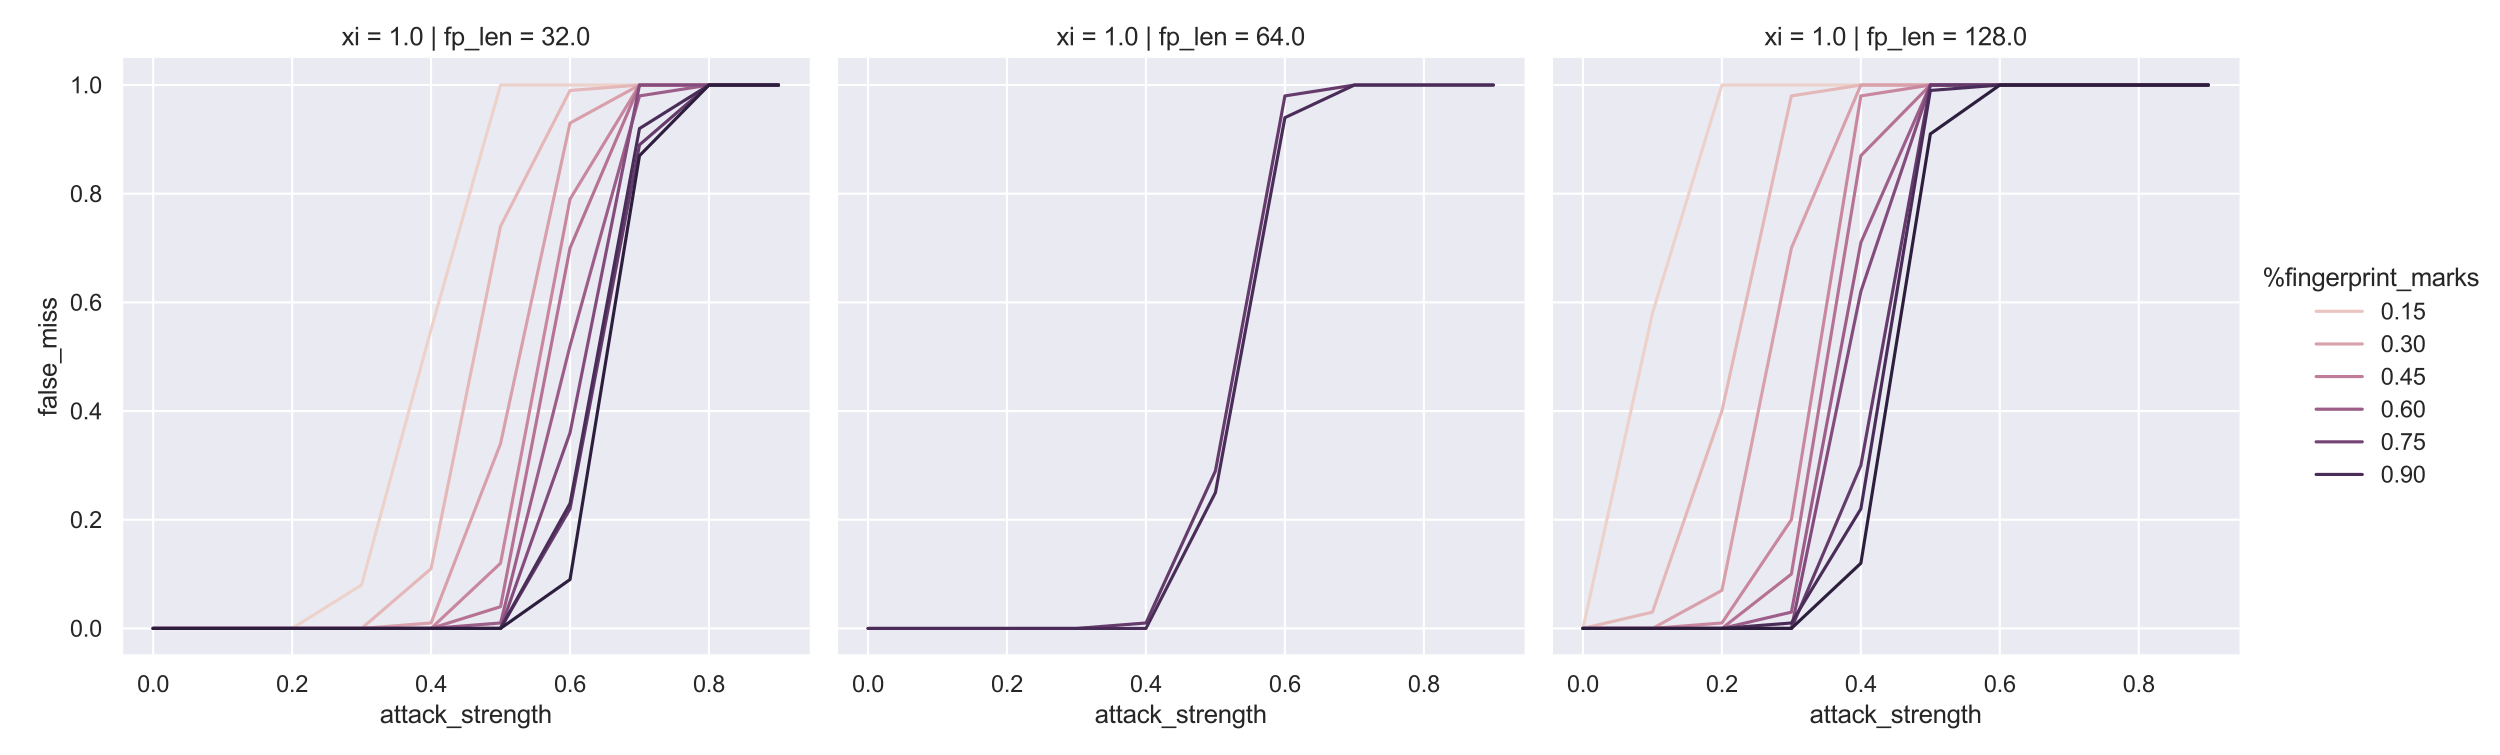 <?xml version="1.0" encoding="utf-8" standalone="no"?>
<!DOCTYPE svg PUBLIC "-//W3C//DTD SVG 1.1//EN"
  "http://www.w3.org/Graphics/SVG/1.1/DTD/svg11.dtd">
<svg xmlns:xlink="http://www.w3.org/1999/xlink" width="1192.3pt" height="360pt" viewBox="0 0 1192.3 360" xmlns="http://www.w3.org/2000/svg" version="1.1">
 <defs>
  <style type="text/css">*{stroke-linejoin: round; stroke-linecap: butt}</style>
 </defs>
 <g id="figure_1">
  <g id="patch_1">
   <path d="M 0 360 
L 1192.3 360 
L 1192.3 0 
L 0 0 
z
" style="fill: #ffffff"/>
  </g>
  <g id="axes_1">
   <g id="patch_2">
    <path d="M 58.125 312.66 
L 386.173 312.66 
L 386.173 27.6 
L 58.125 27.6 
z
" style="fill: #eaeaf2"/>
   </g>
   <g id="matplotlib.axis_1">
    <g id="xtick_1">
     <g id="line2d_1">
      <path d="M 73.036 312.66 
L 73.036 27.6 
" clip-path="url(#pfbb15aaee8)" style="fill: none; stroke: #ffffff; stroke-linecap: round"/>
     </g>
     <g id="text_1">
      <!-- 0.0 -->
      <g style="fill: #262626" transform="translate(65.391 330.034) scale(0.11 -0.11)">
       <defs>
        <path id="ArialMT-30" d="M 266 2259 
Q 266 3072 433 3567 
Q 600 4063 929 4331 
Q 1259 4600 1759 4600 
Q 2128 4600 2406 4451 
Q 2684 4303 2865 4023 
Q 3047 3744 3150 3342 
Q 3253 2941 3253 2259 
Q 3253 1453 3087 958 
Q 2922 463 2592 192 
Q 2263 -78 1759 -78 
Q 1097 -78 719 397 
Q 266 969 266 2259 
z
M 844 2259 
Q 844 1131 1108 757 
Q 1372 384 1759 384 
Q 2147 384 2411 759 
Q 2675 1134 2675 2259 
Q 2675 3391 2411 3762 
Q 2147 4134 1753 4134 
Q 1366 4134 1134 3806 
Q 844 3388 844 2259 
z
" transform="scale(0.016)"/>
        <path id="ArialMT-2e" d="M 581 0 
L 581 641 
L 1222 641 
L 1222 0 
L 581 0 
z
" transform="scale(0.016)"/>
       </defs>
       <use xlink:href="#ArialMT-30"/>
       <use xlink:href="#ArialMT-2e" x="55.615"/>
       <use xlink:href="#ArialMT-30" x="83.398"/>
      </g>
     </g>
    </g>
    <g id="xtick_2">
     <g id="line2d_2">
      <path d="M 139.308 312.66 
L 139.308 27.6 
" clip-path="url(#pfbb15aaee8)" style="fill: none; stroke: #ffffff; stroke-linecap: round"/>
     </g>
     <g id="text_2">
      <!-- 0.2 -->
      <g style="fill: #262626" transform="translate(131.663 330.034) scale(0.11 -0.11)">
       <defs>
        <path id="ArialMT-32" d="M 3222 541 
L 3222 0 
L 194 0 
Q 188 203 259 391 
Q 375 700 629 1000 
Q 884 1300 1366 1694 
Q 2113 2306 2375 2664 
Q 2638 3022 2638 3341 
Q 2638 3675 2398 3904 
Q 2159 4134 1775 4134 
Q 1369 4134 1125 3890 
Q 881 3647 878 3216 
L 300 3275 
Q 359 3922 746 4261 
Q 1134 4600 1788 4600 
Q 2447 4600 2831 4234 
Q 3216 3869 3216 3328 
Q 3216 3053 3103 2787 
Q 2991 2522 2730 2228 
Q 2469 1934 1863 1422 
Q 1356 997 1212 845 
Q 1069 694 975 541 
L 3222 541 
z
" transform="scale(0.016)"/>
       </defs>
       <use xlink:href="#ArialMT-30"/>
       <use xlink:href="#ArialMT-2e" x="55.615"/>
       <use xlink:href="#ArialMT-32" x="83.398"/>
      </g>
     </g>
    </g>
    <g id="xtick_3">
     <g id="line2d_3">
      <path d="M 205.581 312.66 
L 205.581 27.6 
" clip-path="url(#pfbb15aaee8)" style="fill: none; stroke: #ffffff; stroke-linecap: round"/>
     </g>
     <g id="text_3">
      <!-- 0.4 -->
      <g style="fill: #262626" transform="translate(197.936 330.034) scale(0.11 -0.11)">
       <defs>
        <path id="ArialMT-34" d="M 2069 0 
L 2069 1097 
L 81 1097 
L 81 1613 
L 2172 4581 
L 2631 4581 
L 2631 1613 
L 3250 1613 
L 3250 1097 
L 2631 1097 
L 2631 0 
L 2069 0 
z
M 2069 1613 
L 2069 3678 
L 634 1613 
L 2069 1613 
z
" transform="scale(0.016)"/>
       </defs>
       <use xlink:href="#ArialMT-30"/>
       <use xlink:href="#ArialMT-2e" x="55.615"/>
       <use xlink:href="#ArialMT-34" x="83.398"/>
      </g>
     </g>
    </g>
    <g id="xtick_4">
     <g id="line2d_4">
      <path d="M 271.853 312.66 
L 271.853 27.6 
" clip-path="url(#pfbb15aaee8)" style="fill: none; stroke: #ffffff; stroke-linecap: round"/>
     </g>
     <g id="text_4">
      <!-- 0.6 -->
      <g style="fill: #262626" transform="translate(264.208 330.034) scale(0.11 -0.11)">
       <defs>
        <path id="ArialMT-36" d="M 3184 3459 
L 2625 3416 
Q 2550 3747 2413 3897 
Q 2184 4138 1850 4138 
Q 1581 4138 1378 3988 
Q 1113 3794 959 3422 
Q 806 3050 800 2363 
Q 1003 2672 1297 2822 
Q 1591 2972 1913 2972 
Q 2475 2972 2870 2558 
Q 3266 2144 3266 1488 
Q 3266 1056 3080 686 
Q 2894 316 2569 119 
Q 2244 -78 1831 -78 
Q 1128 -78 684 439 
Q 241 956 241 2144 
Q 241 3472 731 4075 
Q 1159 4600 1884 4600 
Q 2425 4600 2770 4297 
Q 3116 3994 3184 3459 
z
M 888 1484 
Q 888 1194 1011 928 
Q 1134 663 1356 523 
Q 1578 384 1822 384 
Q 2178 384 2434 671 
Q 2691 959 2691 1453 
Q 2691 1928 2437 2201 
Q 2184 2475 1800 2475 
Q 1419 2475 1153 2201 
Q 888 1928 888 1484 
z
" transform="scale(0.016)"/>
       </defs>
       <use xlink:href="#ArialMT-30"/>
       <use xlink:href="#ArialMT-2e" x="55.615"/>
       <use xlink:href="#ArialMT-36" x="83.398"/>
      </g>
     </g>
    </g>
    <g id="xtick_5">
     <g id="line2d_5">
      <path d="M 338.126 312.66 
L 338.126 27.6 
" clip-path="url(#pfbb15aaee8)" style="fill: none; stroke: #ffffff; stroke-linecap: round"/>
     </g>
     <g id="text_5">
      <!-- 0.8 -->
      <g style="fill: #262626" transform="translate(330.481 330.034) scale(0.11 -0.11)">
       <defs>
        <path id="ArialMT-38" d="M 1131 2484 
Q 781 2613 612 2850 
Q 444 3088 444 3419 
Q 444 3919 803 4259 
Q 1163 4600 1759 4600 
Q 2359 4600 2725 4251 
Q 3091 3903 3091 3403 
Q 3091 3084 2923 2848 
Q 2756 2613 2416 2484 
Q 2838 2347 3058 2040 
Q 3278 1734 3278 1309 
Q 3278 722 2862 322 
Q 2447 -78 1769 -78 
Q 1091 -78 675 323 
Q 259 725 259 1325 
Q 259 1772 486 2073 
Q 713 2375 1131 2484 
z
M 1019 3438 
Q 1019 3113 1228 2906 
Q 1438 2700 1772 2700 
Q 2097 2700 2305 2904 
Q 2513 3109 2513 3406 
Q 2513 3716 2298 3927 
Q 2084 4138 1766 4138 
Q 1444 4138 1231 3931 
Q 1019 3725 1019 3438 
z
M 838 1322 
Q 838 1081 952 856 
Q 1066 631 1291 507 
Q 1516 384 1775 384 
Q 2178 384 2440 643 
Q 2703 903 2703 1303 
Q 2703 1709 2433 1975 
Q 2163 2241 1756 2241 
Q 1359 2241 1098 1978 
Q 838 1716 838 1322 
z
" transform="scale(0.016)"/>
       </defs>
       <use xlink:href="#ArialMT-30"/>
       <use xlink:href="#ArialMT-2e" x="55.615"/>
       <use xlink:href="#ArialMT-38" x="83.398"/>
      </g>
     </g>
    </g>
    <g id="text_6">
     <!-- attack_strength -->
     <g style="fill: #262626" transform="translate(181.128 344.809) scale(0.12 -0.12)">
      <defs>
       <path id="ArialMT-61" d="M 2588 409 
Q 2275 144 1986 34 
Q 1697 -75 1366 -75 
Q 819 -75 525 192 
Q 231 459 231 875 
Q 231 1119 342 1320 
Q 453 1522 633 1644 
Q 813 1766 1038 1828 
Q 1203 1872 1538 1913 
Q 2219 1994 2541 2106 
Q 2544 2222 2544 2253 
Q 2544 2597 2384 2738 
Q 2169 2928 1744 2928 
Q 1347 2928 1158 2789 
Q 969 2650 878 2297 
L 328 2372 
Q 403 2725 575 2942 
Q 747 3159 1072 3276 
Q 1397 3394 1825 3394 
Q 2250 3394 2515 3294 
Q 2781 3194 2906 3042 
Q 3031 2891 3081 2659 
Q 3109 2516 3109 2141 
L 3109 1391 
Q 3109 606 3145 398 
Q 3181 191 3288 0 
L 2700 0 
Q 2613 175 2588 409 
z
M 2541 1666 
Q 2234 1541 1622 1453 
Q 1275 1403 1131 1340 
Q 988 1278 909 1158 
Q 831 1038 831 891 
Q 831 666 1001 516 
Q 1172 366 1500 366 
Q 1825 366 2078 508 
Q 2331 650 2450 897 
Q 2541 1088 2541 1459 
L 2541 1666 
z
" transform="scale(0.016)"/>
       <path id="ArialMT-74" d="M 1650 503 
L 1731 6 
Q 1494 -44 1306 -44 
Q 1000 -44 831 53 
Q 663 150 594 308 
Q 525 466 525 972 
L 525 2881 
L 113 2881 
L 113 3319 
L 525 3319 
L 525 4141 
L 1084 4478 
L 1084 3319 
L 1650 3319 
L 1650 2881 
L 1084 2881 
L 1084 941 
Q 1084 700 1114 631 
Q 1144 563 1211 522 
Q 1278 481 1403 481 
Q 1497 481 1650 503 
z
" transform="scale(0.016)"/>
       <path id="ArialMT-63" d="M 2588 1216 
L 3141 1144 
Q 3050 572 2676 248 
Q 2303 -75 1759 -75 
Q 1078 -75 664 370 
Q 250 816 250 1647 
Q 250 2184 428 2587 
Q 606 2991 970 3192 
Q 1334 3394 1763 3394 
Q 2303 3394 2647 3120 
Q 2991 2847 3088 2344 
L 2541 2259 
Q 2463 2594 2264 2762 
Q 2066 2931 1784 2931 
Q 1359 2931 1093 2626 
Q 828 2322 828 1663 
Q 828 994 1084 691 
Q 1341 388 1753 388 
Q 2084 388 2306 591 
Q 2528 794 2588 1216 
z
" transform="scale(0.016)"/>
       <path id="ArialMT-6b" d="M 425 0 
L 425 4581 
L 988 4581 
L 988 1969 
L 2319 3319 
L 3047 3319 
L 1778 2088 
L 3175 0 
L 2481 0 
L 1384 1697 
L 988 1316 
L 988 0 
L 425 0 
z
" transform="scale(0.016)"/>
       <path id="ArialMT-5f" d="M -97 -1272 
L -97 -866 
L 3631 -866 
L 3631 -1272 
L -97 -1272 
z
" transform="scale(0.016)"/>
       <path id="ArialMT-73" d="M 197 991 
L 753 1078 
Q 800 744 1014 566 
Q 1228 388 1613 388 
Q 2000 388 2187 545 
Q 2375 703 2375 916 
Q 2375 1106 2209 1216 
Q 2094 1291 1634 1406 
Q 1016 1563 777 1677 
Q 538 1791 414 1992 
Q 291 2194 291 2438 
Q 291 2659 392 2848 
Q 494 3038 669 3163 
Q 800 3259 1026 3326 
Q 1253 3394 1513 3394 
Q 1903 3394 2198 3281 
Q 2494 3169 2634 2976 
Q 2775 2784 2828 2463 
L 2278 2388 
Q 2241 2644 2061 2787 
Q 1881 2931 1553 2931 
Q 1166 2931 1000 2803 
Q 834 2675 834 2503 
Q 834 2394 903 2306 
Q 972 2216 1119 2156 
Q 1203 2125 1616 2013 
Q 2213 1853 2448 1751 
Q 2684 1650 2818 1456 
Q 2953 1263 2953 975 
Q 2953 694 2789 445 
Q 2625 197 2315 61 
Q 2006 -75 1616 -75 
Q 969 -75 630 194 
Q 291 463 197 991 
z
" transform="scale(0.016)"/>
       <path id="ArialMT-72" d="M 416 0 
L 416 3319 
L 922 3319 
L 922 2816 
Q 1116 3169 1280 3281 
Q 1444 3394 1641 3394 
Q 1925 3394 2219 3213 
L 2025 2691 
Q 1819 2813 1613 2813 
Q 1428 2813 1281 2702 
Q 1134 2591 1072 2394 
Q 978 2094 978 1738 
L 978 0 
L 416 0 
z
" transform="scale(0.016)"/>
       <path id="ArialMT-65" d="M 2694 1069 
L 3275 997 
Q 3138 488 2766 206 
Q 2394 -75 1816 -75 
Q 1088 -75 661 373 
Q 234 822 234 1631 
Q 234 2469 665 2931 
Q 1097 3394 1784 3394 
Q 2450 3394 2872 2941 
Q 3294 2488 3294 1666 
Q 3294 1616 3291 1516 
L 816 1516 
Q 847 969 1125 678 
Q 1403 388 1819 388 
Q 2128 388 2347 550 
Q 2566 713 2694 1069 
z
M 847 1978 
L 2700 1978 
Q 2663 2397 2488 2606 
Q 2219 2931 1791 2931 
Q 1403 2931 1139 2672 
Q 875 2413 847 1978 
z
" transform="scale(0.016)"/>
       <path id="ArialMT-6e" d="M 422 0 
L 422 3319 
L 928 3319 
L 928 2847 
Q 1294 3394 1984 3394 
Q 2284 3394 2536 3286 
Q 2788 3178 2913 3003 
Q 3038 2828 3088 2588 
Q 3119 2431 3119 2041 
L 3119 0 
L 2556 0 
L 2556 2019 
Q 2556 2363 2490 2533 
Q 2425 2703 2258 2804 
Q 2091 2906 1866 2906 
Q 1506 2906 1245 2678 
Q 984 2450 984 1813 
L 984 0 
L 422 0 
z
" transform="scale(0.016)"/>
       <path id="ArialMT-67" d="M 319 -275 
L 866 -356 
Q 900 -609 1056 -725 
Q 1266 -881 1628 -881 
Q 2019 -881 2231 -725 
Q 2444 -569 2519 -288 
Q 2563 -116 2559 434 
Q 2191 0 1641 0 
Q 956 0 581 494 
Q 206 988 206 1678 
Q 206 2153 378 2554 
Q 550 2956 876 3175 
Q 1203 3394 1644 3394 
Q 2231 3394 2613 2919 
L 2613 3319 
L 3131 3319 
L 3131 450 
Q 3131 -325 2973 -648 
Q 2816 -972 2473 -1159 
Q 2131 -1347 1631 -1347 
Q 1038 -1347 672 -1080 
Q 306 -813 319 -275 
z
M 784 1719 
Q 784 1066 1043 766 
Q 1303 466 1694 466 
Q 2081 466 2343 764 
Q 2606 1063 2606 1700 
Q 2606 2309 2336 2618 
Q 2066 2928 1684 2928 
Q 1309 2928 1046 2623 
Q 784 2319 784 1719 
z
" transform="scale(0.016)"/>
       <path id="ArialMT-68" d="M 422 0 
L 422 4581 
L 984 4581 
L 984 2938 
Q 1378 3394 1978 3394 
Q 2347 3394 2619 3248 
Q 2891 3103 3008 2847 
Q 3125 2591 3125 2103 
L 3125 0 
L 2563 0 
L 2563 2103 
Q 2563 2525 2380 2717 
Q 2197 2909 1863 2909 
Q 1613 2909 1392 2779 
Q 1172 2650 1078 2428 
Q 984 2206 984 1816 
L 984 0 
L 422 0 
z
" transform="scale(0.016)"/>
      </defs>
      <use xlink:href="#ArialMT-61"/>
      <use xlink:href="#ArialMT-74" x="55.615"/>
      <use xlink:href="#ArialMT-74" x="83.398"/>
      <use xlink:href="#ArialMT-61" x="111.182"/>
      <use xlink:href="#ArialMT-63" x="166.797"/>
      <use xlink:href="#ArialMT-6b" x="216.797"/>
      <use xlink:href="#ArialMT-5f" x="266.797"/>
      <use xlink:href="#ArialMT-73" x="322.412"/>
      <use xlink:href="#ArialMT-74" x="372.412"/>
      <use xlink:href="#ArialMT-72" x="400.195"/>
      <use xlink:href="#ArialMT-65" x="433.496"/>
      <use xlink:href="#ArialMT-6e" x="489.111"/>
      <use xlink:href="#ArialMT-67" x="544.727"/>
      <use xlink:href="#ArialMT-74" x="600.342"/>
      <use xlink:href="#ArialMT-68" x="628.125"/>
     </g>
    </g>
   </g>
   <g id="matplotlib.axis_2">
    <g id="ytick_1">
     <g id="line2d_6">
      <path d="M 58.125 299.703 
L 386.173 299.703 
" clip-path="url(#pfbb15aaee8)" style="fill: none; stroke: #ffffff; stroke-linecap: round"/>
     </g>
     <g id="text_7">
      <!-- 0.0 -->
      <g style="fill: #262626" transform="translate(33.335 303.64) scale(0.11 -0.11)">
       <use xlink:href="#ArialMT-30"/>
       <use xlink:href="#ArialMT-2e" x="55.615"/>
       <use xlink:href="#ArialMT-30" x="83.398"/>
      </g>
     </g>
    </g>
    <g id="ytick_2">
     <g id="line2d_7">
      <path d="M 58.125 247.874 
L 386.173 247.874 
" clip-path="url(#pfbb15aaee8)" style="fill: none; stroke: #ffffff; stroke-linecap: round"/>
     </g>
     <g id="text_8">
      <!-- 0.2 -->
      <g style="fill: #262626" transform="translate(33.335 251.81) scale(0.11 -0.11)">
       <use xlink:href="#ArialMT-30"/>
       <use xlink:href="#ArialMT-2e" x="55.615"/>
       <use xlink:href="#ArialMT-32" x="83.398"/>
      </g>
     </g>
    </g>
    <g id="ytick_3">
     <g id="line2d_8">
      <path d="M 58.125 196.045 
L 386.173 196.045 
" clip-path="url(#pfbb15aaee8)" style="fill: none; stroke: #ffffff; stroke-linecap: round"/>
     </g>
     <g id="text_9">
      <!-- 0.4 -->
      <g style="fill: #262626" transform="translate(33.335 199.981) scale(0.11 -0.11)">
       <use xlink:href="#ArialMT-30"/>
       <use xlink:href="#ArialMT-2e" x="55.615"/>
       <use xlink:href="#ArialMT-34" x="83.398"/>
      </g>
     </g>
    </g>
    <g id="ytick_4">
     <g id="line2d_9">
      <path d="M 58.125 144.215 
L 386.173 144.215 
" clip-path="url(#pfbb15aaee8)" style="fill: none; stroke: #ffffff; stroke-linecap: round"/>
     </g>
     <g id="text_10">
      <!-- 0.6 -->
      <g style="fill: #262626" transform="translate(33.335 148.152) scale(0.11 -0.11)">
       <use xlink:href="#ArialMT-30"/>
       <use xlink:href="#ArialMT-2e" x="55.615"/>
       <use xlink:href="#ArialMT-36" x="83.398"/>
      </g>
     </g>
    </g>
    <g id="ytick_5">
     <g id="line2d_10">
      <path d="M 58.125 92.386 
L 386.173 92.386 
" clip-path="url(#pfbb15aaee8)" style="fill: none; stroke: #ffffff; stroke-linecap: round"/>
     </g>
     <g id="text_11">
      <!-- 0.8 -->
      <g style="fill: #262626" transform="translate(33.335 96.323) scale(0.11 -0.11)">
       <use xlink:href="#ArialMT-30"/>
       <use xlink:href="#ArialMT-2e" x="55.615"/>
       <use xlink:href="#ArialMT-38" x="83.398"/>
      </g>
     </g>
    </g>
    <g id="ytick_6">
     <g id="line2d_11">
      <path d="M 58.125 40.557 
L 386.173 40.557 
" clip-path="url(#pfbb15aaee8)" style="fill: none; stroke: #ffffff; stroke-linecap: round"/>
     </g>
     <g id="text_12">
      <!-- 1.0 -->
      <g style="fill: #262626" transform="translate(33.335 44.494) scale(0.11 -0.11)">
       <defs>
        <path id="ArialMT-31" d="M 2384 0 
L 1822 0 
L 1822 3584 
Q 1619 3391 1289 3197 
Q 959 3003 697 2906 
L 697 3450 
Q 1169 3672 1522 3987 
Q 1875 4303 2022 4600 
L 2384 4600 
L 2384 0 
z
" transform="scale(0.016)"/>
       </defs>
       <use xlink:href="#ArialMT-31"/>
       <use xlink:href="#ArialMT-2e" x="55.615"/>
       <use xlink:href="#ArialMT-30" x="83.398"/>
      </g>
     </g>
    </g>
    <g id="text_13">
     <!-- false_miss -->
     <g style="fill: #262626" transform="translate(26.95 198.471) rotate(-90) scale(0.12 -0.12)">
      <defs>
       <path id="ArialMT-66" d="M 556 0 
L 556 2881 
L 59 2881 
L 59 3319 
L 556 3319 
L 556 3672 
Q 556 4006 616 4169 
Q 697 4388 901 4523 
Q 1106 4659 1475 4659 
Q 1713 4659 2000 4603 
L 1916 4113 
Q 1741 4144 1584 4144 
Q 1328 4144 1222 4034 
Q 1116 3925 1116 3625 
L 1116 3319 
L 1763 3319 
L 1763 2881 
L 1116 2881 
L 1116 0 
L 556 0 
z
" transform="scale(0.016)"/>
       <path id="ArialMT-6c" d="M 409 0 
L 409 4581 
L 972 4581 
L 972 0 
L 409 0 
z
" transform="scale(0.016)"/>
       <path id="ArialMT-6d" d="M 422 0 
L 422 3319 
L 925 3319 
L 925 2853 
Q 1081 3097 1340 3245 
Q 1600 3394 1931 3394 
Q 2300 3394 2536 3241 
Q 2772 3088 2869 2813 
Q 3263 3394 3894 3394 
Q 4388 3394 4653 3120 
Q 4919 2847 4919 2278 
L 4919 0 
L 4359 0 
L 4359 2091 
Q 4359 2428 4304 2576 
Q 4250 2725 4106 2815 
Q 3963 2906 3769 2906 
Q 3419 2906 3187 2673 
Q 2956 2441 2956 1928 
L 2956 0 
L 2394 0 
L 2394 2156 
Q 2394 2531 2256 2718 
Q 2119 2906 1806 2906 
Q 1569 2906 1367 2781 
Q 1166 2656 1075 2415 
Q 984 2175 984 1722 
L 984 0 
L 422 0 
z
" transform="scale(0.016)"/>
       <path id="ArialMT-69" d="M 425 3934 
L 425 4581 
L 988 4581 
L 988 3934 
L 425 3934 
z
M 425 0 
L 425 3319 
L 988 3319 
L 988 0 
L 425 0 
z
" transform="scale(0.016)"/>
      </defs>
      <use xlink:href="#ArialMT-66"/>
      <use xlink:href="#ArialMT-61" x="27.783"/>
      <use xlink:href="#ArialMT-6c" x="83.398"/>
      <use xlink:href="#ArialMT-73" x="105.615"/>
      <use xlink:href="#ArialMT-65" x="155.615"/>
      <use xlink:href="#ArialMT-5f" x="211.23"/>
      <use xlink:href="#ArialMT-6d" x="266.846"/>
      <use xlink:href="#ArialMT-69" x="350.146"/>
      <use xlink:href="#ArialMT-73" x="372.363"/>
      <use xlink:href="#ArialMT-73" x="422.363"/>
     </g>
    </g>
   </g>
   <g id="PolyCollection_1"/>
   <g id="PolyCollection_2"/>
   <g id="PolyCollection_3"/>
   <g id="PolyCollection_4"/>
   <g id="PolyCollection_5"/>
   <g id="PolyCollection_6"/>
   <g id="PolyCollection_7"/>
   <g id="PolyCollection_8"/>
   <g id="PolyCollection_9"/>
   <g id="PolyCollection_10"/>
   <g id="line2d_12">
    <path d="M 73.036 299.703 
L 139.308 299.703 
L 172.445 278.971 
L 205.581 157.173 
L 238.717 40.557 
L 271.853 40.557 
L 304.989 40.557 
L 338.126 40.557 
L 371.262 40.557 
" clip-path="url(#pfbb15aaee8)" style="fill: none; stroke: #edd1cb; stroke-width: 1.5; stroke-linecap: round"/>
   </g>
   <g id="line2d_13">
    <path d="M 73.036 299.703 
L 172.445 299.703 
L 205.581 271.197 
L 238.717 107.935 
L 271.853 43.149 
L 304.989 40.557 
L 338.126 40.557 
L 371.262 40.557 
" clip-path="url(#pfbb15aaee8)" style="fill: none; stroke: #e4b8b8; stroke-width: 1.5; stroke-linecap: round"/>
   </g>
   <g id="line2d_14">
    <path d="M 73.036 299.703 
L 172.445 299.703 
L 205.581 297.111 
L 238.717 211.593 
L 271.853 58.697 
L 304.989 40.557 
L 338.126 40.557 
L 371.262 40.557 
" clip-path="url(#pfbb15aaee8)" style="fill: none; stroke: #d8a0aa; stroke-width: 1.5; stroke-linecap: round"/>
   </g>
   <g id="line2d_15">
    <path d="M 73.036 299.703 
L 205.581 299.703 
L 238.717 268.605 
L 271.853 94.978 
L 304.989 40.557 
L 338.126 40.557 
L 371.262 40.557 
" clip-path="url(#pfbb15aaee8)" style="fill: none; stroke: #c8879e; stroke-width: 1.5; stroke-linecap: round"/>
   </g>
   <g id="line2d_16">
    <path d="M 73.036 299.703 
L 205.581 299.703 
L 238.717 289.337 
L 271.853 118.301 
L 304.989 40.557 
L 338.126 40.557 
L 371.262 40.557 
" clip-path="url(#pfbb15aaee8)" style="fill: none; stroke: #b57294; stroke-width: 1.5; stroke-linecap: round"/>
   </g>
   <g id="line2d_17">
    <path d="M 73.036 299.703 
L 205.581 299.703 
L 238.717 297.111 
L 271.853 164.947 
L 304.989 45.74 
L 338.126 40.557 
L 371.262 40.557 
" clip-path="url(#pfbb15aaee8)" style="fill: none; stroke: #9d5d89; stroke-width: 1.5; stroke-linecap: round"/>
   </g>
   <g id="line2d_18">
    <path d="M 73.036 299.703 
L 238.717 299.703 
L 271.853 206.41 
L 304.989 40.557 
L 338.126 40.557 
L 371.262 40.557 
" clip-path="url(#pfbb15aaee8)" style="fill: none; stroke: #834c7d; stroke-width: 1.5; stroke-linecap: round"/>
   </g>
   <g id="line2d_19">
    <path d="M 73.036 299.703 
L 238.717 299.703 
L 271.853 242.691 
L 304.989 69.063 
L 338.126 40.557 
L 371.262 40.557 
" clip-path="url(#pfbb15aaee8)" style="fill: none; stroke: #653b6c; stroke-width: 1.5; stroke-linecap: round"/>
   </g>
   <g id="line2d_20">
    <path d="M 73.036 299.703 
L 238.717 299.703 
L 271.853 240.099 
L 304.989 61.289 
L 338.126 40.557 
L 371.262 40.557 
" clip-path="url(#pfbb15aaee8)" style="fill: none; stroke: #492d58; stroke-width: 1.5; stroke-linecap: round"/>
   </g>
   <g id="line2d_21">
    <path d="M 73.036 299.703 
L 238.717 299.703 
L 271.853 276.38 
L 304.989 74.246 
L 338.126 40.557 
L 371.262 40.557 
" clip-path="url(#pfbb15aaee8)" style="fill: none; stroke: #2d1e3e; stroke-width: 1.5; stroke-linecap: round"/>
   </g>
   <g id="line2d_22"/>
   <g id="line2d_23"/>
   <g id="line2d_24"/>
   <g id="line2d_25"/>
   <g id="line2d_26"/>
   <g id="line2d_27"/>
   <g id="patch_3">
    <path d="M 58.125 312.66 
L 58.125 27.6 
" style="fill: none; stroke: #ffffff; stroke-width: 1.25; stroke-linejoin: miter; stroke-linecap: square"/>
   </g>
   <g id="patch_4">
    <path d="M 58.125 312.66 
L 386.173 312.66 
" style="fill: none; stroke: #ffffff; stroke-width: 1.25; stroke-linejoin: miter; stroke-linecap: square"/>
   </g>
   <g id="text_14">
    <!-- xi = 1.0 | fp_len = 32.0 -->
    <g style="fill: #262626" transform="translate(162.884 21.6) scale(0.12 -0.12)">
     <defs>
      <path id="ArialMT-78" d="M 47 0 
L 1259 1725 
L 138 3319 
L 841 3319 
L 1350 2541 
Q 1494 2319 1581 2169 
Q 1719 2375 1834 2534 
L 2394 3319 
L 3066 3319 
L 1919 1756 
L 3153 0 
L 2463 0 
L 1781 1031 
L 1600 1309 
L 728 0 
L 47 0 
z
" transform="scale(0.016)"/>
      <path id="ArialMT-20" transform="scale(0.016)"/>
      <path id="ArialMT-3d" d="M 3381 2694 
L 356 2694 
L 356 3219 
L 3381 3219 
L 3381 2694 
z
M 3381 1303 
L 356 1303 
L 356 1828 
L 3381 1828 
L 3381 1303 
z
" transform="scale(0.016)"/>
      <path id="ArialMT-7c" d="M 588 -1347 
L 588 4659 
L 1078 4659 
L 1078 -1347 
L 588 -1347 
z
" transform="scale(0.016)"/>
      <path id="ArialMT-70" d="M 422 -1272 
L 422 3319 
L 934 3319 
L 934 2888 
Q 1116 3141 1344 3267 
Q 1572 3394 1897 3394 
Q 2322 3394 2647 3175 
Q 2972 2956 3137 2557 
Q 3303 2159 3303 1684 
Q 3303 1175 3120 767 
Q 2938 359 2589 142 
Q 2241 -75 1856 -75 
Q 1575 -75 1351 44 
Q 1128 163 984 344 
L 984 -1272 
L 422 -1272 
z
M 931 1641 
Q 931 1000 1190 694 
Q 1450 388 1819 388 
Q 2194 388 2461 705 
Q 2728 1022 2728 1688 
Q 2728 2322 2467 2637 
Q 2206 2953 1844 2953 
Q 1484 2953 1207 2617 
Q 931 2281 931 1641 
z
" transform="scale(0.016)"/>
      <path id="ArialMT-33" d="M 269 1209 
L 831 1284 
Q 928 806 1161 595 
Q 1394 384 1728 384 
Q 2125 384 2398 659 
Q 2672 934 2672 1341 
Q 2672 1728 2419 1979 
Q 2166 2231 1775 2231 
Q 1616 2231 1378 2169 
L 1441 2663 
Q 1497 2656 1531 2656 
Q 1891 2656 2178 2843 
Q 2466 3031 2466 3422 
Q 2466 3731 2256 3934 
Q 2047 4138 1716 4138 
Q 1388 4138 1169 3931 
Q 950 3725 888 3313 
L 325 3413 
Q 428 3978 793 4289 
Q 1159 4600 1703 4600 
Q 2078 4600 2393 4439 
Q 2709 4278 2876 4000 
Q 3044 3722 3044 3409 
Q 3044 3113 2884 2869 
Q 2725 2625 2413 2481 
Q 2819 2388 3044 2092 
Q 3269 1797 3269 1353 
Q 3269 753 2831 336 
Q 2394 -81 1725 -81 
Q 1122 -81 723 278 
Q 325 638 269 1209 
z
" transform="scale(0.016)"/>
     </defs>
     <use xlink:href="#ArialMT-78"/>
     <use xlink:href="#ArialMT-69" x="50"/>
     <use xlink:href="#ArialMT-20" x="72.217"/>
     <use xlink:href="#ArialMT-3d" x="100"/>
     <use xlink:href="#ArialMT-20" x="158.398"/>
     <use xlink:href="#ArialMT-31" x="186.182"/>
     <use xlink:href="#ArialMT-2e" x="241.797"/>
     <use xlink:href="#ArialMT-30" x="269.58"/>
     <use xlink:href="#ArialMT-20" x="325.195"/>
     <use xlink:href="#ArialMT-7c" x="352.979"/>
     <use xlink:href="#ArialMT-20" x="378.955"/>
     <use xlink:href="#ArialMT-66" x="406.738"/>
     <use xlink:href="#ArialMT-70" x="434.521"/>
     <use xlink:href="#ArialMT-5f" x="490.137"/>
     <use xlink:href="#ArialMT-6c" x="545.752"/>
     <use xlink:href="#ArialMT-65" x="567.969"/>
     <use xlink:href="#ArialMT-6e" x="623.584"/>
     <use xlink:href="#ArialMT-20" x="679.199"/>
     <use xlink:href="#ArialMT-3d" x="706.982"/>
     <use xlink:href="#ArialMT-20" x="765.381"/>
     <use xlink:href="#ArialMT-33" x="793.164"/>
     <use xlink:href="#ArialMT-32" x="848.779"/>
     <use xlink:href="#ArialMT-2e" x="904.395"/>
     <use xlink:href="#ArialMT-30" x="932.178"/>
    </g>
   </g>
  </g>
  <g id="axes_2">
   <g id="patch_5">
    <path d="M 399.077 312.66 
L 727.125 312.66 
L 727.125 27.6 
L 399.077 27.6 
z
" style="fill: #eaeaf2"/>
   </g>
   <g id="matplotlib.axis_3">
    <g id="xtick_6">
     <g id="line2d_28">
      <path d="M 413.988 312.66 
L 413.988 27.6 
" clip-path="url(#pd3368ce7d6)" style="fill: none; stroke: #ffffff; stroke-linecap: round"/>
     </g>
     <g id="text_15">
      <!-- 0.0 -->
      <g style="fill: #262626" transform="translate(406.343 330.034) scale(0.11 -0.11)">
       <use xlink:href="#ArialMT-30"/>
       <use xlink:href="#ArialMT-2e" x="55.615"/>
       <use xlink:href="#ArialMT-30" x="83.398"/>
      </g>
     </g>
    </g>
    <g id="xtick_7">
     <g id="line2d_29">
      <path d="M 480.26 312.66 
L 480.26 27.6 
" clip-path="url(#pd3368ce7d6)" style="fill: none; stroke: #ffffff; stroke-linecap: round"/>
     </g>
     <g id="text_16">
      <!-- 0.2 -->
      <g style="fill: #262626" transform="translate(472.615 330.034) scale(0.11 -0.11)">
       <use xlink:href="#ArialMT-30"/>
       <use xlink:href="#ArialMT-2e" x="55.615"/>
       <use xlink:href="#ArialMT-32" x="83.398"/>
      </g>
     </g>
    </g>
    <g id="xtick_8">
     <g id="line2d_30">
      <path d="M 546.533 312.66 
L 546.533 27.6 
" clip-path="url(#pd3368ce7d6)" style="fill: none; stroke: #ffffff; stroke-linecap: round"/>
     </g>
     <g id="text_17">
      <!-- 0.4 -->
      <g style="fill: #262626" transform="translate(538.888 330.034) scale(0.11 -0.11)">
       <use xlink:href="#ArialMT-30"/>
       <use xlink:href="#ArialMT-2e" x="55.615"/>
       <use xlink:href="#ArialMT-34" x="83.398"/>
      </g>
     </g>
    </g>
    <g id="xtick_9">
     <g id="line2d_31">
      <path d="M 612.805 312.66 
L 612.805 27.6 
" clip-path="url(#pd3368ce7d6)" style="fill: none; stroke: #ffffff; stroke-linecap: round"/>
     </g>
     <g id="text_18">
      <!-- 0.6 -->
      <g style="fill: #262626" transform="translate(605.16 330.034) scale(0.11 -0.11)">
       <use xlink:href="#ArialMT-30"/>
       <use xlink:href="#ArialMT-2e" x="55.615"/>
       <use xlink:href="#ArialMT-36" x="83.398"/>
      </g>
     </g>
    </g>
    <g id="xtick_10">
     <g id="line2d_32">
      <path d="M 679.078 312.66 
L 679.078 27.6 
" clip-path="url(#pd3368ce7d6)" style="fill: none; stroke: #ffffff; stroke-linecap: round"/>
     </g>
     <g id="text_19">
      <!-- 0.8 -->
      <g style="fill: #262626" transform="translate(671.433 330.034) scale(0.11 -0.11)">
       <use xlink:href="#ArialMT-30"/>
       <use xlink:href="#ArialMT-2e" x="55.615"/>
       <use xlink:href="#ArialMT-38" x="83.398"/>
      </g>
     </g>
    </g>
    <g id="text_20">
     <!-- attack_strength -->
     <g style="fill: #262626" transform="translate(522.08 344.809) scale(0.12 -0.12)">
      <use xlink:href="#ArialMT-61"/>
      <use xlink:href="#ArialMT-74" x="55.615"/>
      <use xlink:href="#ArialMT-74" x="83.398"/>
      <use xlink:href="#ArialMT-61" x="111.182"/>
      <use xlink:href="#ArialMT-63" x="166.797"/>
      <use xlink:href="#ArialMT-6b" x="216.797"/>
      <use xlink:href="#ArialMT-5f" x="266.797"/>
      <use xlink:href="#ArialMT-73" x="322.412"/>
      <use xlink:href="#ArialMT-74" x="372.412"/>
      <use xlink:href="#ArialMT-72" x="400.195"/>
      <use xlink:href="#ArialMT-65" x="433.496"/>
      <use xlink:href="#ArialMT-6e" x="489.111"/>
      <use xlink:href="#ArialMT-67" x="544.727"/>
      <use xlink:href="#ArialMT-74" x="600.342"/>
      <use xlink:href="#ArialMT-68" x="628.125"/>
     </g>
    </g>
   </g>
   <g id="matplotlib.axis_4">
    <g id="ytick_7">
     <g id="line2d_33">
      <path d="M 399.077 299.703 
L 727.125 299.703 
" clip-path="url(#pd3368ce7d6)" style="fill: none; stroke: #ffffff; stroke-linecap: round"/>
     </g>
    </g>
    <g id="ytick_8">
     <g id="line2d_34">
      <path d="M 399.077 247.874 
L 727.125 247.874 
" clip-path="url(#pd3368ce7d6)" style="fill: none; stroke: #ffffff; stroke-linecap: round"/>
     </g>
    </g>
    <g id="ytick_9">
     <g id="line2d_35">
      <path d="M 399.077 196.045 
L 727.125 196.045 
" clip-path="url(#pd3368ce7d6)" style="fill: none; stroke: #ffffff; stroke-linecap: round"/>
     </g>
    </g>
    <g id="ytick_10">
     <g id="line2d_36">
      <path d="M 399.077 144.215 
L 727.125 144.215 
" clip-path="url(#pd3368ce7d6)" style="fill: none; stroke: #ffffff; stroke-linecap: round"/>
     </g>
    </g>
    <g id="ytick_11">
     <g id="line2d_37">
      <path d="M 399.077 92.386 
L 727.125 92.386 
" clip-path="url(#pd3368ce7d6)" style="fill: none; stroke: #ffffff; stroke-linecap: round"/>
     </g>
    </g>
    <g id="ytick_12">
     <g id="line2d_38">
      <path d="M 399.077 40.557 
L 727.125 40.557 
" clip-path="url(#pd3368ce7d6)" style="fill: none; stroke: #ffffff; stroke-linecap: round"/>
     </g>
    </g>
   </g>
   <g id="PolyCollection_11"/>
   <g id="PolyCollection_12"/>
   <g id="line2d_39">
    <path d="M 413.988 299.703 
L 513.396 299.703 
L 546.533 297.111 
L 579.669 224.551 
L 612.805 45.74 
L 645.941 40.557 
L 679.078 40.557 
L 712.214 40.557 
" clip-path="url(#pd3368ce7d6)" style="fill: none; stroke: #653b6c; stroke-width: 1.5; stroke-linecap: round"/>
   </g>
   <g id="line2d_40">
    <path d="M 413.988 299.703 
L 546.533 299.703 
L 579.669 234.916 
L 612.805 56.106 
L 645.941 40.557 
L 679.078 40.557 
L 712.214 40.557 
" clip-path="url(#pd3368ce7d6)" style="fill: none; stroke: #492d58; stroke-width: 1.5; stroke-linecap: round"/>
   </g>
   <g id="patch_6">
    <path d="M 399.077 312.66 
L 399.077 27.6 
" style="fill: none; stroke: #ffffff; stroke-width: 1.25; stroke-linejoin: miter; stroke-linecap: square"/>
   </g>
   <g id="patch_7">
    <path d="M 399.077 312.66 
L 727.125 312.66 
" style="fill: none; stroke: #ffffff; stroke-width: 1.25; stroke-linejoin: miter; stroke-linecap: square"/>
   </g>
   <g id="text_21">
    <!-- xi = 1.0 | fp_len = 64.0 -->
    <g style="fill: #262626" transform="translate(503.836 21.6) scale(0.12 -0.12)">
     <use xlink:href="#ArialMT-78"/>
     <use xlink:href="#ArialMT-69" x="50"/>
     <use xlink:href="#ArialMT-20" x="72.217"/>
     <use xlink:href="#ArialMT-3d" x="100"/>
     <use xlink:href="#ArialMT-20" x="158.398"/>
     <use xlink:href="#ArialMT-31" x="186.182"/>
     <use xlink:href="#ArialMT-2e" x="241.797"/>
     <use xlink:href="#ArialMT-30" x="269.58"/>
     <use xlink:href="#ArialMT-20" x="325.195"/>
     <use xlink:href="#ArialMT-7c" x="352.979"/>
     <use xlink:href="#ArialMT-20" x="378.955"/>
     <use xlink:href="#ArialMT-66" x="406.738"/>
     <use xlink:href="#ArialMT-70" x="434.521"/>
     <use xlink:href="#ArialMT-5f" x="490.137"/>
     <use xlink:href="#ArialMT-6c" x="545.752"/>
     <use xlink:href="#ArialMT-65" x="567.969"/>
     <use xlink:href="#ArialMT-6e" x="623.584"/>
     <use xlink:href="#ArialMT-20" x="679.199"/>
     <use xlink:href="#ArialMT-3d" x="706.982"/>
     <use xlink:href="#ArialMT-20" x="765.381"/>
     <use xlink:href="#ArialMT-36" x="793.164"/>
     <use xlink:href="#ArialMT-34" x="848.779"/>
     <use xlink:href="#ArialMT-2e" x="904.395"/>
     <use xlink:href="#ArialMT-30" x="932.178"/>
    </g>
   </g>
  </g>
  <g id="axes_3">
   <g id="patch_8">
    <path d="M 740.028 312.66 
L 1068.077 312.66 
L 1068.077 27.6 
L 740.028 27.6 
z
" style="fill: #eaeaf2"/>
   </g>
   <g id="matplotlib.axis_5">
    <g id="xtick_11">
     <g id="line2d_41">
      <path d="M 754.94 312.66 
L 754.94 27.6 
" clip-path="url(#pa82bd11506)" style="fill: none; stroke: #ffffff; stroke-linecap: round"/>
     </g>
     <g id="text_22">
      <!-- 0.0 -->
      <g style="fill: #262626" transform="translate(747.295 330.034) scale(0.11 -0.11)">
       <use xlink:href="#ArialMT-30"/>
       <use xlink:href="#ArialMT-2e" x="55.615"/>
       <use xlink:href="#ArialMT-30" x="83.398"/>
      </g>
     </g>
    </g>
    <g id="xtick_12">
     <g id="line2d_42">
      <path d="M 821.212 312.66 
L 821.212 27.6 
" clip-path="url(#pa82bd11506)" style="fill: none; stroke: #ffffff; stroke-linecap: round"/>
     </g>
     <g id="text_23">
      <!-- 0.2 -->
      <g style="fill: #262626" transform="translate(813.567 330.034) scale(0.11 -0.11)">
       <use xlink:href="#ArialMT-30"/>
       <use xlink:href="#ArialMT-2e" x="55.615"/>
       <use xlink:href="#ArialMT-32" x="83.398"/>
      </g>
     </g>
    </g>
    <g id="xtick_13">
     <g id="line2d_43">
      <path d="M 887.485 312.66 
L 887.485 27.6 
" clip-path="url(#pa82bd11506)" style="fill: none; stroke: #ffffff; stroke-linecap: round"/>
     </g>
     <g id="text_24">
      <!-- 0.4 -->
      <g style="fill: #262626" transform="translate(879.84 330.034) scale(0.11 -0.11)">
       <use xlink:href="#ArialMT-30"/>
       <use xlink:href="#ArialMT-2e" x="55.615"/>
       <use xlink:href="#ArialMT-34" x="83.398"/>
      </g>
     </g>
    </g>
    <g id="xtick_14">
     <g id="line2d_44">
      <path d="M 953.757 312.66 
L 953.757 27.6 
" clip-path="url(#pa82bd11506)" style="fill: none; stroke: #ffffff; stroke-linecap: round"/>
     </g>
     <g id="text_25">
      <!-- 0.6 -->
      <g style="fill: #262626" transform="translate(946.112 330.034) scale(0.11 -0.11)">
       <use xlink:href="#ArialMT-30"/>
       <use xlink:href="#ArialMT-2e" x="55.615"/>
       <use xlink:href="#ArialMT-36" x="83.398"/>
      </g>
     </g>
    </g>
    <g id="xtick_15">
     <g id="line2d_45">
      <path d="M 1020.029 312.66 
L 1020.029 27.6 
" clip-path="url(#pa82bd11506)" style="fill: none; stroke: #ffffff; stroke-linecap: round"/>
     </g>
     <g id="text_26">
      <!-- 0.8 -->
      <g style="fill: #262626" transform="translate(1012.384 330.034) scale(0.11 -0.11)">
       <use xlink:href="#ArialMT-30"/>
       <use xlink:href="#ArialMT-2e" x="55.615"/>
       <use xlink:href="#ArialMT-38" x="83.398"/>
      </g>
     </g>
    </g>
    <g id="text_27">
     <!-- attack_strength -->
     <g style="fill: #262626" transform="translate(863.031 344.809) scale(0.12 -0.12)">
      <use xlink:href="#ArialMT-61"/>
      <use xlink:href="#ArialMT-74" x="55.615"/>
      <use xlink:href="#ArialMT-74" x="83.398"/>
      <use xlink:href="#ArialMT-61" x="111.182"/>
      <use xlink:href="#ArialMT-63" x="166.797"/>
      <use xlink:href="#ArialMT-6b" x="216.797"/>
      <use xlink:href="#ArialMT-5f" x="266.797"/>
      <use xlink:href="#ArialMT-73" x="322.412"/>
      <use xlink:href="#ArialMT-74" x="372.412"/>
      <use xlink:href="#ArialMT-72" x="400.195"/>
      <use xlink:href="#ArialMT-65" x="433.496"/>
      <use xlink:href="#ArialMT-6e" x="489.111"/>
      <use xlink:href="#ArialMT-67" x="544.727"/>
      <use xlink:href="#ArialMT-74" x="600.342"/>
      <use xlink:href="#ArialMT-68" x="628.125"/>
     </g>
    </g>
   </g>
   <g id="matplotlib.axis_6">
    <g id="ytick_13">
     <g id="line2d_46">
      <path d="M 740.028 299.703 
L 1068.077 299.703 
" clip-path="url(#pa82bd11506)" style="fill: none; stroke: #ffffff; stroke-linecap: round"/>
     </g>
    </g>
    <g id="ytick_14">
     <g id="line2d_47">
      <path d="M 740.028 247.874 
L 1068.077 247.874 
" clip-path="url(#pa82bd11506)" style="fill: none; stroke: #ffffff; stroke-linecap: round"/>
     </g>
    </g>
    <g id="ytick_15">
     <g id="line2d_48">
      <path d="M 740.028 196.045 
L 1068.077 196.045 
" clip-path="url(#pa82bd11506)" style="fill: none; stroke: #ffffff; stroke-linecap: round"/>
     </g>
    </g>
    <g id="ytick_16">
     <g id="line2d_49">
      <path d="M 740.028 144.215 
L 1068.077 144.215 
" clip-path="url(#pa82bd11506)" style="fill: none; stroke: #ffffff; stroke-linecap: round"/>
     </g>
    </g>
    <g id="ytick_17">
     <g id="line2d_50">
      <path d="M 740.028 92.386 
L 1068.077 92.386 
" clip-path="url(#pa82bd11506)" style="fill: none; stroke: #ffffff; stroke-linecap: round"/>
     </g>
    </g>
    <g id="ytick_18">
     <g id="line2d_51">
      <path d="M 740.028 40.557 
L 1068.077 40.557 
" clip-path="url(#pa82bd11506)" style="fill: none; stroke: #ffffff; stroke-linecap: round"/>
     </g>
    </g>
   </g>
   <g id="PolyCollection_13"/>
   <g id="PolyCollection_14"/>
   <g id="PolyCollection_15"/>
   <g id="PolyCollection_16"/>
   <g id="PolyCollection_17"/>
   <g id="PolyCollection_18"/>
   <g id="PolyCollection_19"/>
   <g id="PolyCollection_20"/>
   <g id="PolyCollection_21"/>
   <g id="PolyCollection_22"/>
   <g id="line2d_52">
    <path d="M 754.94 299.703 
L 788.076 149.398 
L 821.212 40.557 
L 854.348 40.557 
L 887.485 40.557 
L 920.621 40.557 
L 953.757 40.557 
L 986.893 40.557 
L 1020.029 40.557 
L 1053.166 40.557 
" clip-path="url(#pa82bd11506)" style="fill: none; stroke: #edd1cb; stroke-width: 1.5; stroke-linecap: round"/>
   </g>
   <g id="line2d_53">
    <path d="M 754.94 299.703 
L 788.076 291.928 
L 821.212 196.045 
L 854.348 45.74 
L 887.485 40.557 
L 920.621 40.557 
L 953.757 40.557 
L 986.893 40.557 
L 1020.029 40.557 
L 1053.166 40.557 
" clip-path="url(#pa82bd11506)" style="fill: none; stroke: #e4b8b8; stroke-width: 1.5; stroke-linecap: round"/>
   </g>
   <g id="line2d_54">
    <path d="M 754.94 299.703 
L 788.076 299.703 
L 821.212 281.563 
L 854.348 118.301 
L 887.485 40.557 
L 920.621 40.557 
L 953.757 40.557 
L 986.893 40.557 
L 1020.029 40.557 
L 1053.166 40.557 
" clip-path="url(#pa82bd11506)" style="fill: none; stroke: #d8a0aa; stroke-width: 1.5; stroke-linecap: round"/>
   </g>
   <g id="line2d_55">
    <path d="M 754.94 299.703 
L 788.076 299.703 
L 821.212 297.111 
L 854.348 247.874 
L 887.485 45.74 
L 920.621 40.557 
L 953.757 40.557 
L 986.893 40.557 
L 1020.029 40.557 
L 1053.166 40.557 
" clip-path="url(#pa82bd11506)" style="fill: none; stroke: #c8879e; stroke-width: 1.5; stroke-linecap: round"/>
   </g>
   <g id="line2d_56">
    <path d="M 754.94 299.703 
L 821.212 299.703 
L 854.348 273.788 
L 887.485 74.246 
L 920.621 40.557 
L 953.757 40.557 
L 986.893 40.557 
L 1020.029 40.557 
L 1053.166 40.557 
" clip-path="url(#pa82bd11506)" style="fill: none; stroke: #b57294; stroke-width: 1.5; stroke-linecap: round"/>
   </g>
   <g id="line2d_57">
    <path d="M 754.94 299.703 
L 821.212 299.703 
L 854.348 291.928 
L 887.485 115.709 
L 920.621 40.557 
L 953.757 40.557 
L 986.893 40.557 
L 1020.029 40.557 
L 1053.166 40.557 
" clip-path="url(#pa82bd11506)" style="fill: none; stroke: #9d5d89; stroke-width: 1.5; stroke-linecap: round"/>
   </g>
   <g id="line2d_58">
    <path d="M 754.94 299.703 
L 854.348 299.703 
L 887.485 139.033 
L 920.621 40.557 
L 953.757 40.557 
L 986.893 40.557 
L 1020.029 40.557 
L 1053.166 40.557 
" clip-path="url(#pa82bd11506)" style="fill: none; stroke: #834c7d; stroke-width: 1.5; stroke-linecap: round"/>
   </g>
   <g id="line2d_59">
    <path d="M 754.94 299.703 
L 854.348 299.703 
L 887.485 221.959 
L 920.621 40.557 
L 953.757 40.557 
L 986.893 40.557 
L 1020.029 40.557 
L 1053.166 40.557 
" clip-path="url(#pa82bd11506)" style="fill: none; stroke: #653b6c; stroke-width: 1.5; stroke-linecap: round"/>
   </g>
   <g id="line2d_60">
    <path d="M 754.94 299.703 
L 821.212 299.703 
L 854.348 297.111 
L 887.485 242.691 
L 920.621 43.149 
L 953.757 40.557 
L 986.893 40.557 
L 1020.029 40.557 
L 1053.166 40.557 
" clip-path="url(#pa82bd11506)" style="fill: none; stroke: #492d58; stroke-width: 1.5; stroke-linecap: round"/>
   </g>
   <g id="line2d_61">
    <path d="M 754.94 299.703 
L 854.348 299.703 
L 887.485 268.605 
L 920.621 63.88 
L 953.757 40.557 
L 986.893 40.557 
L 1020.029 40.557 
L 1053.166 40.557 
" clip-path="url(#pa82bd11506)" style="fill: none; stroke: #2d1e3e; stroke-width: 1.5; stroke-linecap: round"/>
   </g>
   <g id="patch_9">
    <path d="M 740.028 312.66 
L 740.028 27.6 
" style="fill: none; stroke: #ffffff; stroke-width: 1.25; stroke-linejoin: miter; stroke-linecap: square"/>
   </g>
   <g id="patch_10">
    <path d="M 740.028 312.66 
L 1068.077 312.66 
" style="fill: none; stroke: #ffffff; stroke-width: 1.25; stroke-linejoin: miter; stroke-linecap: square"/>
   </g>
   <g id="text_28">
    <!-- xi = 1.0 | fp_len = 128.0 -->
    <g style="fill: #262626" transform="translate(841.451 21.6) scale(0.12 -0.12)">
     <use xlink:href="#ArialMT-78"/>
     <use xlink:href="#ArialMT-69" x="50"/>
     <use xlink:href="#ArialMT-20" x="72.217"/>
     <use xlink:href="#ArialMT-3d" x="100"/>
     <use xlink:href="#ArialMT-20" x="158.398"/>
     <use xlink:href="#ArialMT-31" x="186.182"/>
     <use xlink:href="#ArialMT-2e" x="241.797"/>
     <use xlink:href="#ArialMT-30" x="269.58"/>
     <use xlink:href="#ArialMT-20" x="325.195"/>
     <use xlink:href="#ArialMT-7c" x="352.979"/>
     <use xlink:href="#ArialMT-20" x="378.955"/>
     <use xlink:href="#ArialMT-66" x="406.738"/>
     <use xlink:href="#ArialMT-70" x="434.521"/>
     <use xlink:href="#ArialMT-5f" x="490.137"/>
     <use xlink:href="#ArialMT-6c" x="545.752"/>
     <use xlink:href="#ArialMT-65" x="567.969"/>
     <use xlink:href="#ArialMT-6e" x="623.584"/>
     <use xlink:href="#ArialMT-20" x="679.199"/>
     <use xlink:href="#ArialMT-3d" x="706.982"/>
     <use xlink:href="#ArialMT-20" x="765.381"/>
     <use xlink:href="#ArialMT-31" x="793.164"/>
     <use xlink:href="#ArialMT-32" x="848.779"/>
     <use xlink:href="#ArialMT-38" x="904.395"/>
     <use xlink:href="#ArialMT-2e" x="960.01"/>
     <use xlink:href="#ArialMT-30" x="987.793"/>
    </g>
   </g>
  </g>
  <g id="legend_1">
   <g id="text_29">
    <!-- %fingerprint_marks -->
    <g style="fill: #262626" transform="translate(1079.035 136.425) scale(0.12 -0.12)">
     <defs>
      <path id="ArialMT-25" d="M 372 3481 
Q 372 3972 619 4315 
Q 866 4659 1334 4659 
Q 1766 4659 2048 4351 
Q 2331 4044 2331 3447 
Q 2331 2866 2045 2552 
Q 1759 2238 1341 2238 
Q 925 2238 648 2547 
Q 372 2856 372 3481 
z
M 1350 4272 
Q 1141 4272 1002 4090 
Q 863 3909 863 3425 
Q 863 2984 1003 2804 
Q 1144 2625 1350 2625 
Q 1563 2625 1702 2806 
Q 1841 2988 1841 3469 
Q 1841 3913 1700 4092 
Q 1559 4272 1350 4272 
z
M 1353 -169 
L 3859 4659 
L 4316 4659 
L 1819 -169 
L 1353 -169 
z
M 3334 1075 
Q 3334 1569 3581 1911 
Q 3828 2253 4300 2253 
Q 4731 2253 5014 1945 
Q 5297 1638 5297 1041 
Q 5297 459 5011 145 
Q 4725 -169 4303 -169 
Q 3888 -169 3611 142 
Q 3334 453 3334 1075 
z
M 4316 1866 
Q 4103 1866 3964 1684 
Q 3825 1503 3825 1019 
Q 3825 581 3965 400 
Q 4106 219 4313 219 
Q 4528 219 4667 400 
Q 4806 581 4806 1063 
Q 4806 1506 4665 1686 
Q 4525 1866 4316 1866 
z
" transform="scale(0.016)"/>
     </defs>
     <use xlink:href="#ArialMT-25"/>
     <use xlink:href="#ArialMT-66" x="88.916"/>
     <use xlink:href="#ArialMT-69" x="116.699"/>
     <use xlink:href="#ArialMT-6e" x="138.916"/>
     <use xlink:href="#ArialMT-67" x="194.531"/>
     <use xlink:href="#ArialMT-65" x="250.146"/>
     <use xlink:href="#ArialMT-72" x="305.762"/>
     <use xlink:href="#ArialMT-70" x="339.062"/>
     <use xlink:href="#ArialMT-72" x="394.678"/>
     <use xlink:href="#ArialMT-69" x="427.979"/>
     <use xlink:href="#ArialMT-6e" x="450.195"/>
     <use xlink:href="#ArialMT-74" x="505.811"/>
     <use xlink:href="#ArialMT-5f" x="533.594"/>
     <use xlink:href="#ArialMT-6d" x="589.209"/>
     <use xlink:href="#ArialMT-61" x="672.51"/>
     <use xlink:href="#ArialMT-72" x="728.125"/>
     <use xlink:href="#ArialMT-6b" x="761.426"/>
     <use xlink:href="#ArialMT-73" x="811.426"/>
    </g>
   </g>
   <g id="line2d_62">
    <path d="M 1104.614 148.475 
L 1115.614 148.475 
L 1126.614 148.475 
" style="fill: none; stroke: #e9c4c1; stroke-width: 1.5; stroke-linecap: round"/>
   </g>
   <g id="text_30">
    <!-- 0.15 -->
    <g style="fill: #262626" transform="translate(1135.414 152.325) scale(0.11 -0.11)">
     <defs>
      <path id="ArialMT-35" d="M 266 1200 
L 856 1250 
Q 922 819 1161 601 
Q 1400 384 1738 384 
Q 2144 384 2425 690 
Q 2706 997 2706 1503 
Q 2706 1984 2436 2262 
Q 2166 2541 1728 2541 
Q 1456 2541 1237 2417 
Q 1019 2294 894 2097 
L 366 2166 
L 809 4519 
L 3088 4519 
L 3088 3981 
L 1259 3981 
L 1013 2750 
Q 1425 3038 1878 3038 
Q 2478 3038 2890 2622 
Q 3303 2206 3303 1553 
Q 3303 931 2941 478 
Q 2500 -78 1738 -78 
Q 1113 -78 717 272 
Q 322 622 266 1200 
z
" transform="scale(0.016)"/>
     </defs>
     <use xlink:href="#ArialMT-30"/>
     <use xlink:href="#ArialMT-2e" x="55.615"/>
     <use xlink:href="#ArialMT-31" x="83.398"/>
     <use xlink:href="#ArialMT-35" x="139.014"/>
    </g>
   </g>
   <g id="line2d_63">
    <path d="M 1104.614 164.035 
L 1115.614 164.035 
L 1126.614 164.035 
" style="fill: none; stroke: #d8a0aa; stroke-width: 1.5; stroke-linecap: round"/>
   </g>
   <g id="text_31">
    <!-- 0.30 -->
    <g style="fill: #262626" transform="translate(1135.414 167.885) scale(0.11 -0.11)">
     <use xlink:href="#ArialMT-30"/>
     <use xlink:href="#ArialMT-2e" x="55.615"/>
     <use xlink:href="#ArialMT-33" x="83.398"/>
     <use xlink:href="#ArialMT-30" x="139.014"/>
    </g>
   </g>
   <g id="line2d_64">
    <path d="M 1104.614 179.594 
L 1115.614 179.594 
L 1126.614 179.594 
" style="fill: none; stroke: #c07d99; stroke-width: 1.5; stroke-linecap: round"/>
   </g>
   <g id="text_32">
    <!-- 0.45 -->
    <g style="fill: #262626" transform="translate(1135.414 183.444) scale(0.11 -0.11)">
     <use xlink:href="#ArialMT-30"/>
     <use xlink:href="#ArialMT-2e" x="55.615"/>
     <use xlink:href="#ArialMT-34" x="83.398"/>
     <use xlink:href="#ArialMT-35" x="139.014"/>
    </g>
   </g>
   <g id="line2d_65">
    <path d="M 1104.614 195.154 
L 1115.614 195.154 
L 1126.614 195.154 
" style="fill: none; stroke: #9d5d89; stroke-width: 1.5; stroke-linecap: round"/>
   </g>
   <g id="text_33">
    <!-- 0.60 -->
    <g style="fill: #262626" transform="translate(1135.414 199.004) scale(0.11 -0.11)">
     <use xlink:href="#ArialMT-30"/>
     <use xlink:href="#ArialMT-2e" x="55.615"/>
     <use xlink:href="#ArialMT-36" x="83.398"/>
     <use xlink:href="#ArialMT-30" x="139.014"/>
    </g>
   </g>
   <g id="line2d_66">
    <path d="M 1104.614 210.714 
L 1115.614 210.714 
L 1126.614 210.714 
" style="fill: none; stroke: #754475; stroke-width: 1.5; stroke-linecap: round"/>
   </g>
   <g id="text_34">
    <!-- 0.75 -->
    <g style="fill: #262626" transform="translate(1135.414 214.564) scale(0.11 -0.11)">
     <defs>
      <path id="ArialMT-37" d="M 303 3981 
L 303 4522 
L 3269 4522 
L 3269 4084 
Q 2831 3619 2401 2847 
Q 1972 2075 1738 1259 
Q 1569 684 1522 0 
L 944 0 
Q 953 541 1156 1306 
Q 1359 2072 1739 2783 
Q 2119 3494 2547 3981 
L 303 3981 
z
" transform="scale(0.016)"/>
     </defs>
     <use xlink:href="#ArialMT-30"/>
     <use xlink:href="#ArialMT-2e" x="55.615"/>
     <use xlink:href="#ArialMT-37" x="83.398"/>
     <use xlink:href="#ArialMT-35" x="139.014"/>
    </g>
   </g>
   <g id="line2d_67">
    <path d="M 1104.614 226.274 
L 1115.614 226.274 
L 1126.614 226.274 
" style="fill: none; stroke: #492d58; stroke-width: 1.5; stroke-linecap: round"/>
   </g>
   <g id="text_35">
    <!-- 0.90 -->
    <g style="fill: #262626" transform="translate(1135.414 230.124) scale(0.11 -0.11)">
     <defs>
      <path id="ArialMT-39" d="M 350 1059 
L 891 1109 
Q 959 728 1153 556 
Q 1347 384 1650 384 
Q 1909 384 2104 503 
Q 2300 622 2425 820 
Q 2550 1019 2634 1356 
Q 2719 1694 2719 2044 
Q 2719 2081 2716 2156 
Q 2547 1888 2255 1720 
Q 1963 1553 1622 1553 
Q 1053 1553 659 1965 
Q 266 2378 266 3053 
Q 266 3750 677 4175 
Q 1088 4600 1706 4600 
Q 2153 4600 2523 4359 
Q 2894 4119 3086 3673 
Q 3278 3228 3278 2384 
Q 3278 1506 3087 986 
Q 2897 466 2520 194 
Q 2144 -78 1638 -78 
Q 1100 -78 759 220 
Q 419 519 350 1059 
z
M 2653 3081 
Q 2653 3566 2395 3850 
Q 2138 4134 1775 4134 
Q 1400 4134 1122 3828 
Q 844 3522 844 3034 
Q 844 2597 1108 2323 
Q 1372 2050 1759 2050 
Q 2150 2050 2401 2323 
Q 2653 2597 2653 3081 
z
" transform="scale(0.016)"/>
     </defs>
     <use xlink:href="#ArialMT-30"/>
     <use xlink:href="#ArialMT-2e" x="55.615"/>
     <use xlink:href="#ArialMT-39" x="83.398"/>
     <use xlink:href="#ArialMT-30" x="139.014"/>
    </g>
   </g>
  </g>
 </g>
 <defs>
  <clipPath id="pfbb15aaee8">
   <rect x="58.125" y="27.6" width="328.049" height="285.06"/>
  </clipPath>
  <clipPath id="pd3368ce7d6">
   <rect x="399.077" y="27.6" width="328.049" height="285.06"/>
  </clipPath>
  <clipPath id="pa82bd11506">
   <rect x="740.028" y="27.6" width="328.049" height="285.06"/>
  </clipPath>
 </defs>
</svg>
